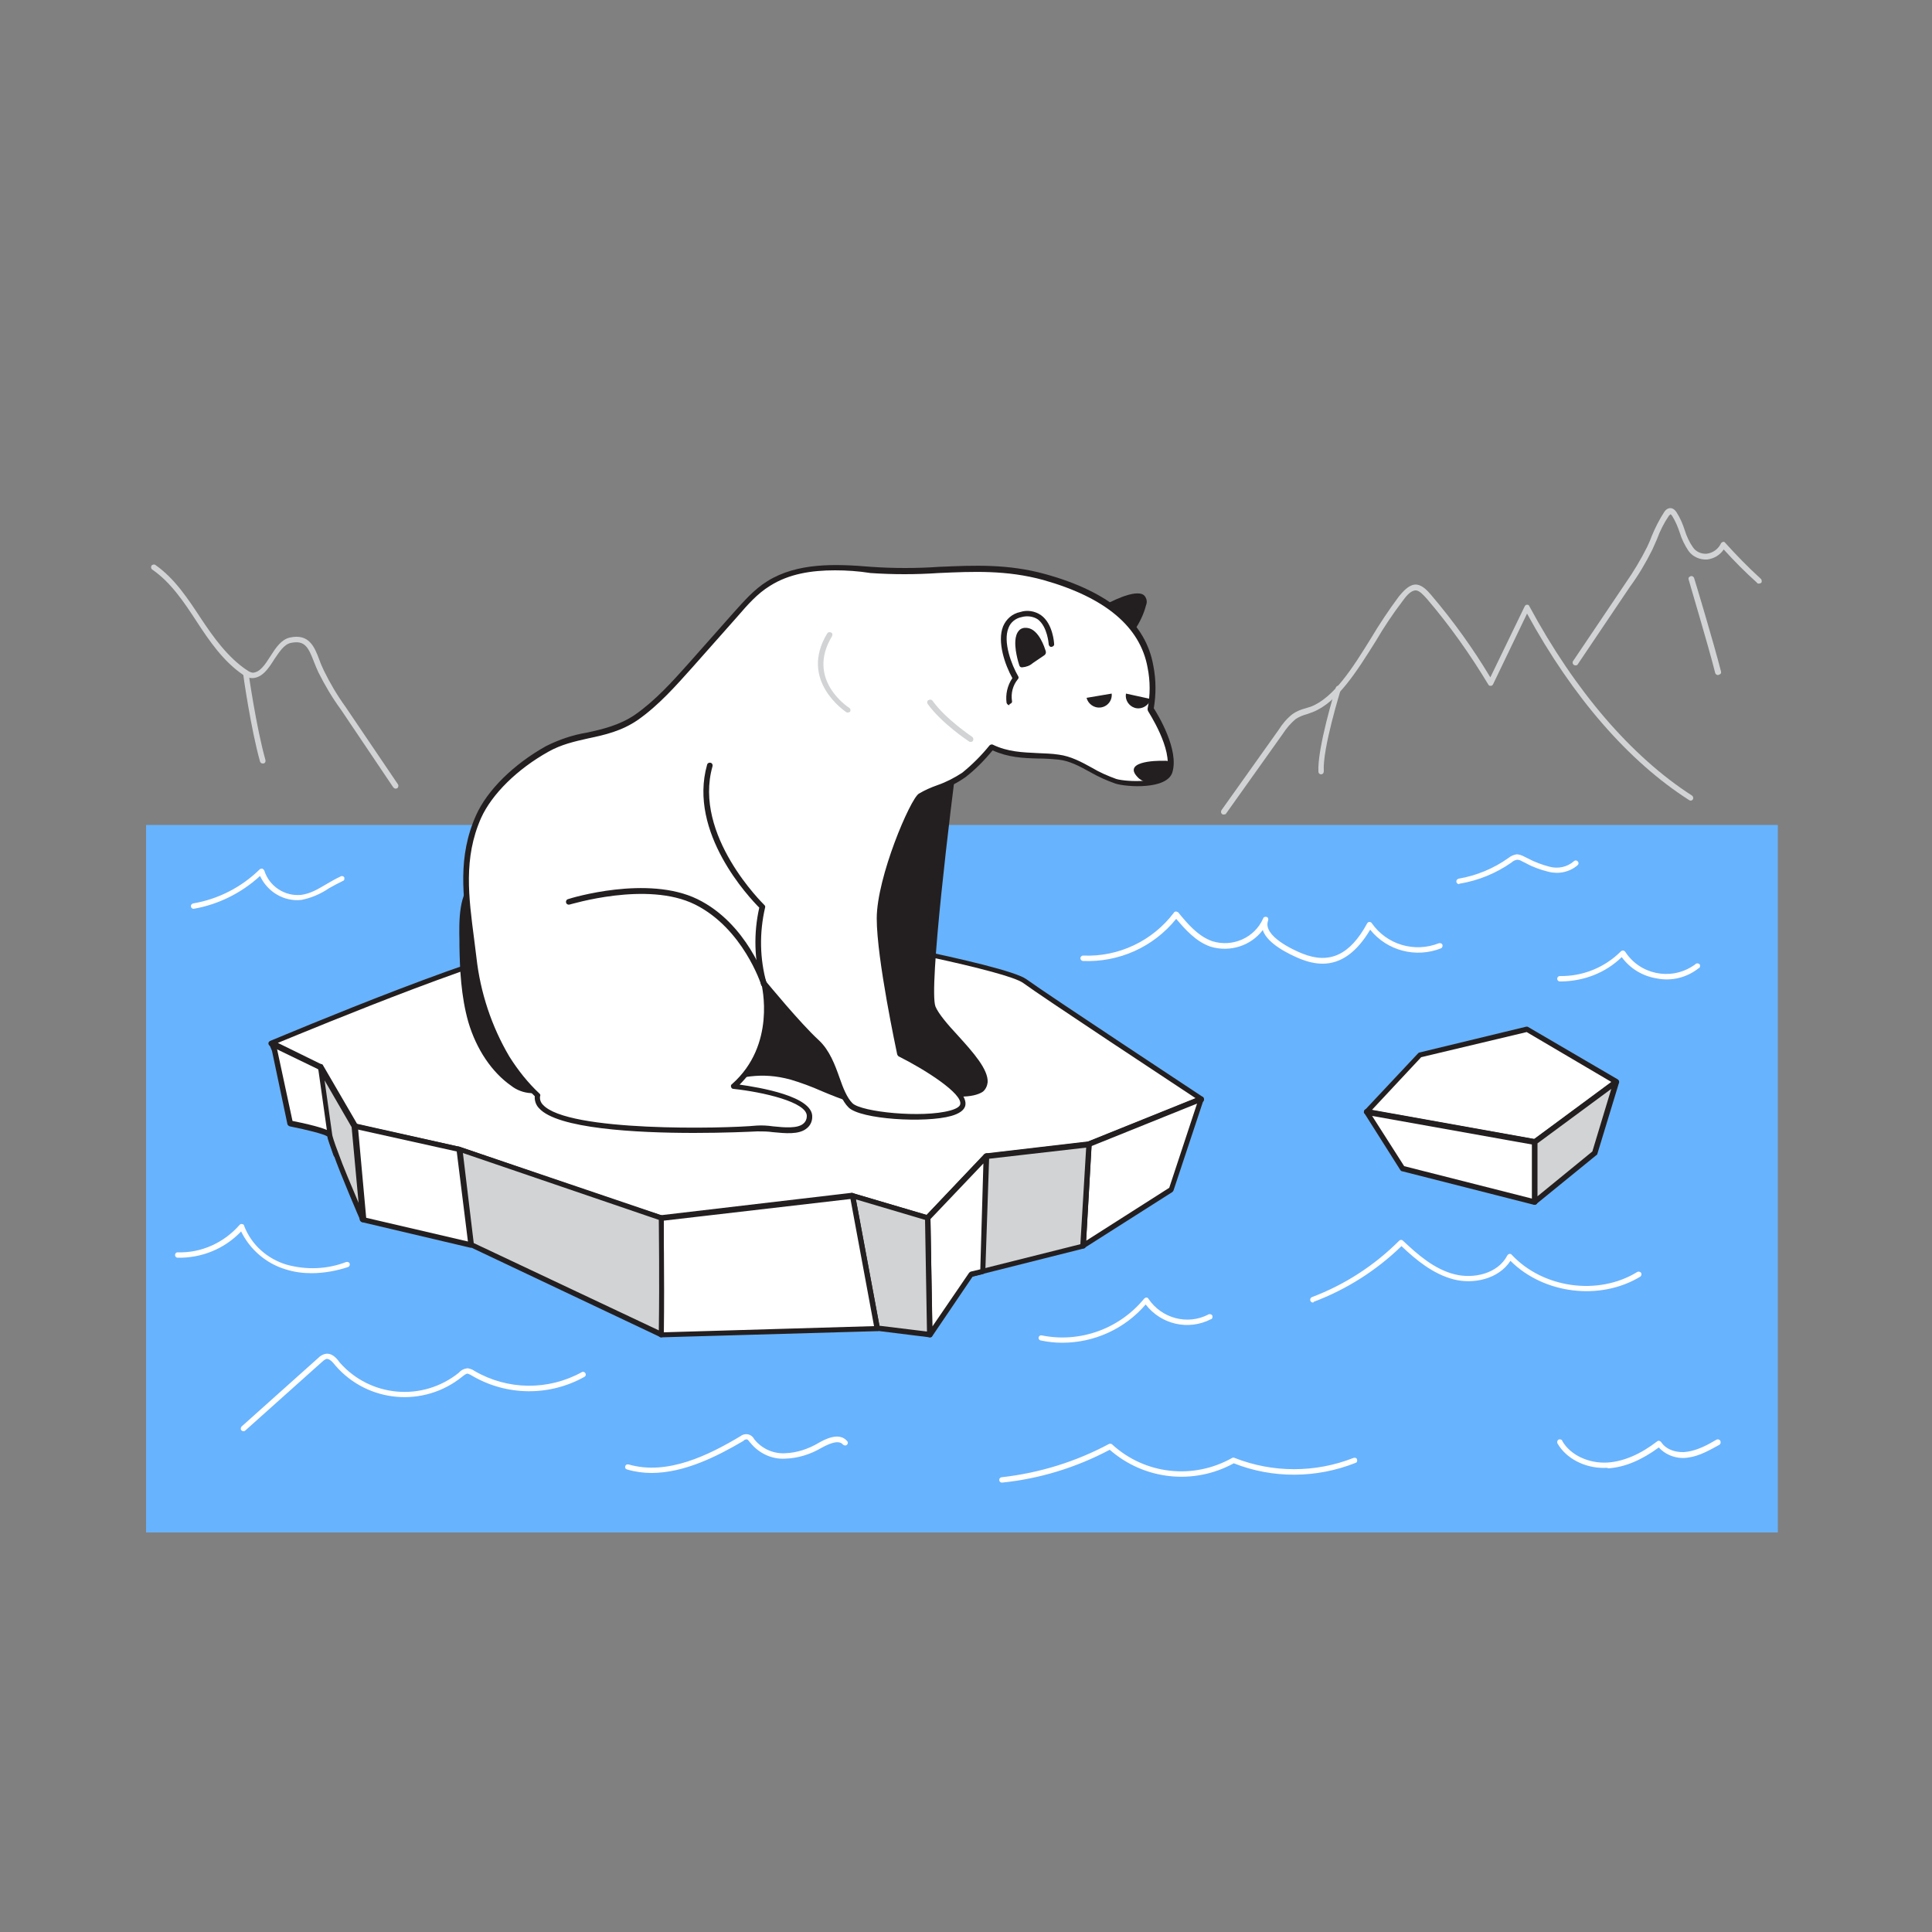 <svg xmlns="http://www.w3.org/2000/svg" xml:space="preserve" id="Layer_1" x="0" y="0" class="show_show__wrapper__graphic__5Waiy" version="1.1" viewBox="0 0 500 500"><rect x="0" y="0" width="500" height="500" fill="#808080" stroke="none"/><style>.st0{fill:#fff}.st1{fill:#231f20}.st3{fill:#d1d3d4}</style><path id="Sea" d="M37.8 213.5h422.3v183.1H37.8z" style="fill:#68b3fd"/><g id="Fleeting_ice_big"><path d="M85.3 293.9v-.2c-.1-1.1-10.2-3.1-10.2-3.1l-4-18.9-.4-1-.3-.8 1.2.4 12.2 4.5 1.1 8.1 2.2 15.7c-.9-2.1-1.6-4-1.8-4.7z" class="st0"/><path d="M87 299.5c-.3 0-.6-.2-.7-.5-.9-2.6-1.5-4.2-1.6-4.9-.8-.6-5.6-1.8-9.7-2.6-.3-.1-.5-.3-.6-.5l-4-19-.7-1.7c-.1-.4 0-.8.4-.9.2-.1.3-.1.5 0l13.3 4.9c.2.1.4.3.4.6l3.4 23.9c.1.4-.2.7-.5.8l-.2-.1zm-11.3-9.4c6.5 1.3 8.9 2.2 9.8 2.8L83 275.4l-11.4-4.2.1.3 4 18.6z" class="st1"/><path d="M207.6 240.6s52.1 9.3 57.6 13.3 45.7 30.5 45.7 30.5l-29.1 11.7-26.6 3.1-15.2 16-19.5-5.8s-42.5 8-49.5 5.8-52.2-17.8-52.2-17.8l-27.1-6-8.9-15.3-12.5-6.1s60.9-25.8 74.9-26.3 62.4-3.1 62.4-3.1z" class="st0"/><path d="M175 316.3c-1.4.1-2.8-.1-4.2-.4-6.9-2.2-51.8-17.6-52.2-17.8l-27-6c-.2 0-.4-.2-.5-.3l-8.8-15.1-12.4-6c-.4-.2-.5-.6-.4-.9.1-.2.2-.3.4-.4 2.5-1 61.2-25.9 75.2-26.3s61.9-3.1 62.4-3.1h.2c2.1.4 52.3 9.4 57.9 13.4 5.5 4 45.3 30.2 45.7 30.5.2.1.3.4.3.7 0 .3-.2.5-.4.6l-29.1 11.7h-.2l-26.3 3.1-15 15.8c-.2.2-.4.3-.7.2l-19.4-5.7c-2.9.4-33.1 6-45.5 6zm-82.8-25.5 26.8 6c.5.2 45.4 15.6 52.3 17.8s48.7-5.7 49.1-5.8h.3l19.1 5.6 14.9-15.7c.1-.1.3-.2.4-.2l26.5-3.1 27.8-11.2c-6.5-4.3-39.7-26.2-44.6-29.8-4.2-3.1-39.2-10-57.2-13.2-2.3.1-48.8 2.7-62.4 3.1-12.6.4-64 21.8-73.3 25.6l11.2 5.5.3.3 8.8 15.1z" class="st1"/><path d="m310.9 284.4-7.8 23.5-22.8 14.6 1.5-26.4z" class="st0"/><path d="M280.3 323.1c-.1 0-.2 0-.4-.1s-.4-.4-.3-.6l1.5-26.3c0-.3.2-.5.4-.6l29.1-11.7c.3-.1.5 0 .7.1.2.2.3.5.2.7l-7.8 23.5c-.1.2-.2.3-.3.4L280.6 323c-.1.1-.2.1-.3.1zm2.2-26.5-1.4 24.5 21.5-13.7 7.2-21.8-27.3 11z" class="st1"/><path d="m281.8 296.1-1.5 26.4-26 6.5-3 .8 3.9-30.6z" class="st3"/><path d="M251.3 330.5c-.4 0-.7-.3-.7-.7v-.1l3.9-30.5c0-.3.3-.6.6-.6l26.6-3.1c.2 0 .4 0 .6.2.1.1.2.3.2.5l-1.5 26.3c0 .3-.2.6-.5.6l-29 7.3c-.1.1-.1.1-.2.1zm4.5-30.6-3.7 29 27.5-6.9 1.5-25-25.3 2.9z" class="st1"/><path d="m255.2 299.2-.9 29.8-3 .8-10.7 15.6-.5-30.2z" class="st0"/><path d="M240.6 346.1c-.4 0-.7-.3-.7-.7l-.5-30.2c0-.2.1-.4.2-.5l15.2-16c.2-.2.5-.3.8-.2.3.1.4.4.4.7l-1 29.8c0 .3-.2.6-.5.7l-2.8.7-10.5 15.5c-.1.1-.3.2-.6.2zm.2-30.6.5 27.8 9.5-13.9c.1-.1.2-.2.4-.3l2.5-.6.8-27.4-13.7 14.4z" class="st1"/><path d="m240.6 345.4-13.6-1.6-6.5-34.3 19.6 5.7z" class="st3"/><path d="m240.6 346.1-13.7-1.7c-.3 0-.6-.3-.6-.6l-6.4-34.3c-.1-.2 0-.5.2-.6.2-.2.4-.2.7-.1l19.5 5.8c.3.1.5.4.5.7l.5 30.2c0 .2-.1.4-.2.5-.2.1-.3.1-.5.1zm-13-3 12.3 1.5-.5-28.9-17.9-5.3 6.1 32.7z" class="st1"/><path d="m227 343.8-55.9 1.6v-30.2l49.3-5.7h.1z" class="st0"/><path d="M171.1 346.1c-.2 0-.4-.1-.5-.2-.1-.1-.2-.3-.2-.5v-30.2c0-.4.3-.6.6-.7l49.4-5.8c.4 0 .7.2.9.6l6.4 34.3c0 .2 0 .4-.1.6-.1.2-.3.3-.5.3l-56 1.6zm.7-30.2v28.9l54.4-1.6-6.1-32.9-48.3 5.6z" class="st1"/><path d="m171.1 345.4-49.2-23.3-3.1-24.7 2.4.8 1.1.4 1.3.5.7.2 45.8 15.6.4.1.4.1c.2.1.5 14.2.2 30.3z" class="st3"/><path d="M171.1 346.1c-.1 0-.2 0-.3-.1l-49.2-23.3c-.2-.1-.4-.3-.4-.5l-3.1-24.7c0-.2.1-.5.2-.6.2-.2.4-.2.7-.1l5.6 1.9 46.6 15.8c.3.1.5.4.5.6 0 .1.3 14.2.1 30.2 0 .5-.3.8-.7.8zm0-.7zm-48.5-23.7 47.9 22.6c.2-13.8 0-26 0-28.6l-.3-.1-50.4-17.2 2.8 23.3z" class="st1"/><path d="m121.9 322.2-28-6.6-2.2-24.2 27.1 6.1z" class="st0"/><path d="M121.9 322.9h-.2l-28-6.6c-.3-.1-.5-.3-.6-.6L91 291.5c0-.2.1-.4.2-.6.2-.1.4-.2.6-.1l27.1 6c.3.1.5.3.5.6l3.1 24.7c0 .2-.1.5-.2.6-.1.1-.2.2-.4.2zm-27.4-7.8 26.6 6.2-2.9-23.3-25.7-5.7 2 22.8z" class="st1"/><path d="M93.9 315.6s-5.3-12.2-6.9-16.9c-.8-2.2-1.5-4.1-1.6-4.8l-1.4-9.5-1.2-8.2 8.9 15.3 2.2 24.1z" class="st3"/><path d="M93.9 316.3c-.3 0-.5-.2-.6-.4-.1-.1-5.3-12.3-6.9-16.9-.9-2.6-1.5-4.2-1.6-4.9v-.2l-2.5-17.7c-.1-.3.1-.6.5-.8.3-.1.7 0 .8.3l8.9 15.3c0 .1.1.2.1.3l2.2 24.2c0 .3-.2.7-.5.7l-.4.1zM84 279.6l2 14.2c.1.4.4 1.6 1.6 4.7 1 2.9 3.5 8.8 5.2 12.8L91 291.7l-7-12.1z" class="st1"/></g><g id="bear"><path d="M119.6 244.7c.1 6.6.4 13.3 2.2 19.6s5.4 12.4 10.8 16.1c1.9 1.3 4.3 2.3 6.4 1.5 3.3-1.4 3.3-5.9 2.9-9.4-1.5-11.6-3.1-23.7-8.6-34.2-1.7-3.2-5.7-11.6-10.3-9.3-4.2 2.1-3.4 12.1-3.4 15.7z" class="st1"/><path d="M137.4 282.9c-1.9-.1-3.7-.8-5.1-1.9-5-3.5-9-9.4-11.1-16.5-1.9-6.7-2.2-13.7-2.3-19.8v-1.2c-.1-4.6-.3-13.1 3.9-15.2 5-2.5 9 5.4 11 9.1l.3.5c5.5 10.7 7.1 22.8 8.7 34.4.7 5.4-.4 8.9-3.3 10.1-.7.4-1.4.6-2.1.5zm-17.1-38.2c.1 6 .3 12.9 2.2 19.4 2 6.8 5.7 12.4 10.5 15.8 1.6 1.1 3.8 2.2 5.8 1.4 2.8-1.2 2.9-5.4 2.5-8.7-1.5-11.6-3.1-23.5-8.5-34l-.3-.5c-1.7-3.4-5.3-10.4-9.1-8.5-3.4 1.7-3.2 9.9-3.1 13.9v1.2zm165.4-87.3s11.6-6.5 10.3-1-5.7 9.8-6 10.4" class="st1"/><path d="M289.9 167.4c-.1 0-.3 0-.4-.1-.3-.2-.4-.6-.2-.9v-.1c.1-.2.3-.4.5-.6 1.2-1.4 4.4-5.1 5.5-9.6.1-.4.2-.9-.1-1.1-1-.8-5.5.9-9.2 3-.3.2-.8.1-1-.2-.2-.3-.1-.8.3-.9 1.4-.8 8.4-4.6 10.7-2.9.7.6 1 1.7.6 2.6-1.2 4.8-4.5 8.7-5.8 10.1l-.4.4c-.1.2-.3.3-.5.3zM180.6 281.2c8.7-2.4 14.9-5.1 24.2-2.5 8.3 2.3 16.2 7.8 24.8 6.9-3.5-5.9-7-11.8-9.9-17.9-3.8-8-6.6-16.4-10.8-24.2-1.3-2.5-3.8-4.2-6.6-4.7-5.3-1.2-10.7 1.9-14.8 5.5-6.5 5.7-11.5 12.9-14.4 21.1-1.1 2.7-1.6 5.7-1.5 8.6.2 3 1.8 5.7 4.4 7.3" class="st1"/><path d="M227.6 286.4c-5.2 0-10.1-2-14.9-4-2.7-1.2-5.4-2.2-8.1-3-7.7-2.1-13.2-.6-20.1 1.4-1.2.4-2.4.7-3.7 1.1-.4.1-.8-.1-.9-.5-.1-.4.1-.7.5-.8 1.3-.4 2.5-.7 3.7-1 6.8-2 12.8-3.7 20.9-1.5 2.8.8 5.6 1.8 8.3 3 5.1 2.1 9.9 4.1 15.1 3.9-3.3-5.5-6.6-11.1-9.4-17-1.6-3.3-3-6.8-4.4-10.1-1.9-4.7-3.9-9.5-6.4-14-1.2-2.3-3.5-3.9-6.1-4.4-5.3-1.2-10.6 2.2-14.2 5.3-6.4 5.6-11.3 12.8-14.2 20.8-1.1 2.6-1.6 5.5-1.4 8.4.2 2.8 1.7 5.3 4 6.7.4.1.5.5.4.9-.1.4-.5.5-.9.4 0 0-.1 0-.1-.1-2.8-1.7-4.5-4.6-4.8-7.8-.2-3.1.3-6.1 1.5-9 3-8.2 8-15.6 14.6-21.4 3.8-3.3 9.5-6.9 15.4-5.6 3 .5 5.6 2.4 7 5.1 2.5 4.6 4.5 9.4 6.4 14.1 1.4 3.3 2.8 6.8 4.4 10.1 2.9 6.1 6.4 12.1 9.9 17.9.2.3.1.8-.3 1-.1.1-.2.1-.3.1-.5-.1-1.2 0-1.9 0z" class="st1"/><path d="M247.5 192.4s-8.3 62.6-6 68.3 17.4 17 12.5 21.1-23.4-2.6-23.4-2.6-24.5-32.1-21.9-52.8 24.5-45.7 27.9-44.5 10.9 10.5 10.9 10.5z" class="st1"/><path d="M248.6 283.8c-7.3 0-17.8-3.8-18.3-4-.1 0-.2-.1-.3-.2-1-1.3-24.7-32.5-22-53.3 2.4-18.5 19.7-40.2 26.4-44.4.7-.6 1.6-.8 2.5-.7 3.5 1.2 10.5 9.8 11.2 10.8.1.1.2.3.1.5-2.3 17.4-7.9 63.4-6.1 68 .8 1.9 3.2 4.7 5.9 7.6 3.9 4.3 7.8 8.7 7.6 12-.1.9-.5 1.8-1.2 2.4-1.3.9-3.4 1.3-5.8 1.3zm-17.7-5.2c5.2 1.9 18.8 5.9 22.5 2.7.4-.3.7-.9.7-1.4.2-2.6-3.8-7-7.3-10.9-2.7-3-5.2-5.8-6.1-8-2.2-5.6 5.3-63.1 6-68.4-2.2-2.7-7.9-9.2-10.4-10.1 0 0-.4-.1-1.7.8-6.7 4.6-23.2 25.7-25.4 43.1-2.4 19.5 19.9 49.7 21.7 52.2z" class="st1"/><path d="M131.2 273.6c-4.7-7.9-7.6-16.7-8.6-25.9-1.5-12.5-4.2-24.4 1.2-36.5 3.3-7.4 10.8-13.7 17.8-17.5 7.3-4.1 15.6-3 23-8.1 5.3-3.7 9.7-8.6 14-13.5l11.7-13.2c2.6-2.9 5.2-5.9 8.6-8 7.8-4.9 17.7-4.3 26.4-3.6 15.8 1.3 29.2-2.5 44.9 1.8 11.9 3.3 25.1 9.8 27.4 23.2.7 3.6.7 7.3 0 10.9 0 0 6.8 10.2 4.9 16.2-1.2 3.8-11 3.3-13.9 2.5-5.1-1.4-9.5-5.6-14.8-6.2-6.2-.7-11.6.2-17.4-2.6-2.2 2.6-4.6 5.1-7.2 7.2-3.5 2.7-7.8 3.4-11.2 5.5-1.9 1.1-10.6 21.2-10.6 31.7s5.3 35.1 5.3 35.1 17.4 8.6 16.3 13.2-25.7 3.4-29.1 0-3.8-11.7-8.7-16.2-13.6-15.1-13.6-15.1 4.1 15.9-7.9 26.4c0 0 20 2.2 19.6 7.9s-9.4 2.7-13.6 3c-8.1.7-58.9 2.2-56.7-8.6-3-2.7-5.6-6-7.8-9.6z" class="st0"/><path d="M179.6 293.2c-15 0-35.4-1.1-40.1-6.4-.8-.8-1.2-2-1.1-3.1-3-2.9-5.6-6.1-7.8-9.7-4.7-8-7.6-16.9-8.7-26.2l-.6-4.8c-1.5-11-2.9-21.3 1.9-32 2.9-6.5 9.7-13.2 18.1-17.9 3.4-1.7 6.9-2.9 10.6-3.5 4.1-.9 8.4-1.9 12.4-4.6 5.3-3.7 9.7-8.6 13.9-13.3l11.7-13.2c2.6-2.9 5.3-6 8.7-8.1 7.7-4.8 17.5-4.5 26.9-3.7 5.8.4 11.7.4 17.5 0 9.2-.4 17.9-.8 27.6 1.9 16.6 4.6 26 12.6 27.9 23.8.7 3.6.7 7.3.1 10.9 1.1 1.7 6.6 10.8 4.8 16.6-1.4 4.5-11.8 3.8-14.7 2.9-2.3-.8-4.5-1.8-6.6-3-2.7-1.5-5.3-2.9-8.1-3.2-1.9-.2-3.7-.3-5.4-.3-4-.1-7.7-.3-11.7-2.1-2.1 2.5-4.4 4.9-7 6.9-2.1 1.5-4.3 2.6-6.7 3.4-1.6.6-3.1 1.3-4.6 2.1-1.4 1-10.3 20.4-10.3 31.1 0 9.7 4.6 31.7 5.2 34.6 3.6 1.8 17.5 9.2 16.3 13.9-.3 1.1-1.5 2-3.6 2.6-6.7 1.9-23.5.9-26.6-2.2-1.6-1.6-2.6-4.2-3.6-7-1.2-3.4-2.5-6.8-5.1-9.2-4.2-4.2-8.2-8.6-12-13.2.6 4.8.7 15.4-7.5 23.5 5 .7 19.1 3 18.8 8.4 0 1.1-.5 2.2-1.4 2.9-2 1.7-5.6 1.3-8.8 1-1.3-.2-2.7-.2-4-.2-2.1.1-8.5.4-16.4.4zm36.5-145.6c-6.1 0-11.9.9-16.8 4-3.3 2-5.9 5-8.4 7.9l-11.7 13.2c-4.3 4.8-8.7 9.8-14.1 13.6-4.2 2.9-8.6 3.9-12.9 4.8-3.6.8-7 1.6-10.2 3.4-8.1 4.5-14.7 11-17.5 17.2-4.6 10.4-3.2 20.5-1.8 31.3l.6 4.8c1 9 3.9 17.8 8.5 25.6 2.2 3.5 4.8 6.8 7.8 9.6.2.2.3.4.2.6-.2.8.1 1.7.7 2.3 6.4 7.1 47 6.2 55.3 5.4 1.4-.1 2.9 0 4.3.2 2.9.3 6.3.6 7.8-.7.6-.5.9-1.2.9-1.9.2-3.7-11.5-6.3-19-7.1-.3 0-.5-.2-.6-.5-.1-.3 0-.6.2-.7 11.6-10.2 7.7-25.6 7.7-25.8-.1-.3.1-.6.4-.8.3-.2.7-.1.9.2.1.1 8.7 10.6 13.5 15 2.8 2.6 4.2 6.4 5.4 9.8.9 2.6 1.9 5.1 3.3 6.5 2.3 2.3 18.1 3.9 25.3 1.9 1.5-.4 2.5-1 2.6-1.6.7-2.7-8.9-8.9-15.9-12.4-.2-.1-.3-.3-.4-.5-.2-1-5.3-24.7-5.3-35.2 0-10.7 8.7-31 10.9-32.3 1.5-.9 3.1-1.6 4.8-2.2 2.3-.8 4.4-1.9 6.4-3.2 2.6-2.1 5-4.5 7.1-7.1.2-.2.6-.3.8-.2 3.9 1.9 7.7 2 11.6 2.2 1.8.1 3.6.1 5.5.4 3.1.4 5.9 1.9 8.6 3.4 2 1.2 4.1 2.1 6.3 2.9 2.8.8 12 1.1 13-2 1.8-5.6-4.8-15.5-4.8-15.6-.1-.2-.1-.4-.1-.6.7-3.5.7-7.1 0-10.6-1.9-10.6-11-18.2-27-22.7-9.5-2.6-18.1-2.2-27.1-1.8-5.9.4-11.8.4-17.6 0-3.2-.5-6.2-.7-9.2-.7z" class="st1"/><path d="M197.7 254.6c-1.8-6.5-1.9-13.4-.4-20 0 0-18.9-18.1-13.6-36.6" class="st0"/><path d="M197.7 255.4c-.3 0-.6-.2-.7-.5-1.8-6.5-2-13.4-.5-20-2.5-2.5-18.5-19.4-13.5-37 .1-.4.5-.6.9-.5s.6.5.5.9c-5.1 17.9 13.2 35.7 13.4 35.9.2.2.3.4.2.7-1.5 6.5-1.4 13.2.4 19.6.1.4-.1.8-.5.9-.1-.1-.2-.1-.2 0z" class="st1"/><path d="M272.2 166.7s-.6-9.4-7.9-7.6-4 12.1-1.3 16.4c-1.4 1.7-2 4-1.7 6.2" class="st0"/><path d="M261.2 182.5c-.3 0-.6-.3-.7-.6-.3-2.2.2-4.5 1.5-6.4-1.9-3.4-4-9.4-2.4-13.4.8-1.9 2.4-3.3 4.4-3.7 1.8-.6 3.8-.3 5.4.8 3.1 2.2 3.4 7.2 3.4 7.4.1.4-.2.7-.6.8-.4.1-.7-.2-.8-.6v-.1s-.3-4.5-2.8-6.4c-1.2-.8-2.8-1-4.2-.6-1.6.3-2.9 1.4-3.4 2.8-1.5 3.6.8 9.6 2.5 12.5.2.3.1.6-.1.8-1.3 1.6-1.8 3.6-1.5 5.6.1.4-.2.7-.6.8l-.1.3zm40.1 14.4c.8-.1 1.5.2 2 .8.3.7.2 1.5-.3 2.1-.8 1.2-1.9 2.1-3.3 2.5-1.7.6-3.5.3-4.9-.8-4.8-4.4 4.2-4.7 6.5-4.6z" class="st1"/><path d="M219.4 184.4c-.1 0-.3 0-.4-.1-.1-.1-12.4-8.1-4.9-20.4.2-.3.6-.4 1-.2s.4.6.2 1c-6.7 11.1 4 18.2 4.5 18.5.3.2.4.6.2 1-.2.1-.4.2-.6.2z" class="st3"/><path d="M147.2 233.5s20.2-6.3 33 0 17.5 21.2 17.5 21.2" class="st0"/><path d="M197.7 255.4c-.3 0-.6-.2-.7-.5 0-.1-4.7-14.6-17.1-20.8s-32.3 0-32.5 0c-.4.1-.8-.1-.9-.5-.1-.4.1-.8.5-.9.8-.3 20.6-6.3 33.5 0s17.6 21 17.9 21.6c.1.4-.1.8-.5.9-.1.1-.2.1-.2.2z" class="st1"/><path d="M251.2 192c-.1 0-.3 0-.4-.1-.3-.2-7.1-4.7-10.7-9.7-.2-.3-.2-.7.1-1h.1c.3-.2.7-.2 1 .1 3.4 4.8 10.2 9.3 10.3 9.4.3.2.4.7.2 1-.1.2-.3.3-.6.3z" class="st3"/><path d="M269.9 168.7v.3c-.1.1-.1.2-.2.2l-2.8 1.9c-.7.6-1.5.9-2.4.9-.4-1.2-.7-2.4-.9-3.7-.3-1.7-.4-5.4 2.1-5.1 2.2.3 3.7 3.7 4.2 5.5z" class="st1"/><path d="M264.6 172.7h-.2c-.3 0-.5-.2-.6-.5-.4-1.2-.7-2.5-.9-3.8-.2-1.4-.4-3.9.8-5.2.5-.6 1.3-.8 2.1-.7 3.1.3 4.6 5.3 4.8 5.9.1.3.1.5 0 .8-.1.2-.3.4-.5.5l-2.8 1.9c-.8.7-1.7 1-2.7 1.1zm.9-8.8c-.3 0-.5.1-.7.3-.7.7-.7 2.5-.5 4 .2 1 .4 2 .7 3 .6-.2 1.1-.4 1.5-.8l2.7-1.8c-.6-1.9-1.9-4.6-3.5-4.8l-.2.1zm3.7 5 .7-.2-.7.2zm18.5 10.6c.2 1.8-1.1 3.4-2.9 3.6-1.6.2-3.2-.9-3.6-2.5l6.5-1.1zm10.1 1.4c-.5 1.7-2.3 2.8-4.1 2.3-1.6-.5-2.6-2.1-2.3-3.7l6.4 1.4z" class="st1"/></g><g id="Fleeting_ice_small"><path d="m418.3 280-21.1 15.5-43.6-7.8 13.8-14.6 27.8-6.7z" class="st0"/><path d="M397.2 296.2h-.2l-43.5-7.8c-.2-.1-.4-.2-.5-.4-.1-.2 0-.5.2-.7l13.8-14.7c.1-.1.2-.2.3-.2l27.7-6.7c.2 0 .4 0 .5.1l23.1 13.5c.2.1.3.3.4.6 0 .2-.1.5-.3.6L397.6 296c-.1.2-.3.2-.4.2zm-42.2-8.9 42 7.5 20-14.8-21.9-12.9-27.3 6.5-12.8 13.7z" class="st1"/><path d="m353.6 287.7 9.4 14.7 34.2 8.7v-15.6z" class="st0"/><path d="M397.2 311.8h-.2l-34.2-8.7c-.2 0-.3-.2-.4-.3l-9.3-14.7c-.1-.2-.1-.5 0-.8.2-.2.4-.3.7-.3l43.5 7.8c.3.1.6.4.6.7V311c0 .5-.3.8-.7.8zm-33.8-10 33.1 8.4v-14l-41.4-7.4 8.3 13z" class="st1"/><path d="m397.2 311.1 15.5-12.7 5.6-18.4-21.1 15.5z" class="st3"/><path d="M397.2 311.8c-.1 0-.2 0-.3-.1-.2-.1-.4-.4-.4-.6v-15.5c0-.2.1-.4.3-.6l21.1-15.5c.3-.2.7-.2 1 .1.1.2.2.4.1.6l-5.6 18.4c0 .1-.1.3-.2.3l-15.6 12.7c-.1.1-.3.2-.4.2zm.7-15.9v13.7l14.2-11.6 4.9-16.2-19.1 14.1z" class="st1"/></g><g id="iceberg"><path d="M316.7 210.8c-.1 0-.3 0-.4-.1-.3-.2-.4-.6-.2-1l14.8-20.8c1-1.6 2.2-3 3.6-4.1 1-.7 2.2-1.2 3.4-1.5.4-.1.9-.3 1.3-.4 6-2.3 10.9-10.1 15.6-17.7 2.2-3.7 4.6-7.3 7.2-10.8 1.4-1.7 2.9-3.3 4.7-3.1 1.4.2 2.6 1.4 3.7 2.7 5.7 6.7 10.8 13.8 15.3 21.3l8.9-18.4c.1-.2.3-.4.6-.4s.5.1.6.4c11.8 21.9 26.4 38.9 42.1 49 .3.2.4.7.2 1-.2.3-.6.4-.9.2-15.7-10-30.2-26.7-42-48.3l-8.8 18.3c-.1.2-.3.4-.6.4s-.5-.1-.6-.3c-4.7-7.8-10-15.3-15.9-22.2-1-1.1-1.9-2.1-2.8-2.2-1.2-.1-2.4 1.2-3.4 2.6-2.6 3.4-5 7-7.1 10.6-4.9 7.8-9.9 15.8-16.3 18.3-.5.2-.9.3-1.4.5-1.1.3-2.1.7-3 1.3-1.3 1.1-2.4 2.4-3.3 3.8l-14.8 20.8c-.1 0-.3.1-.5.1z" class="st3"/><path d="M407.7 172.2c-.4 0-.7-.3-.7-.7 0-.1 0-.3.1-.4l13.6-20.2c2.1-3 4-6.2 5.6-9.4.4-.9.8-1.7 1.1-2.6.9-2.2 2-4.4 3.3-6.4.3-.5.8-.9 1.4-1 1-.1 1.6.8 1.8 1.1.9 1.4 1.6 3 2.1 4.6.5 1.6 1.2 3.1 2.1 4.4.8 1.2 2.2 1.8 3.6 1.7 1.6-.2 3-1.2 3.7-2.7.2-.3.6-.5.9-.3.1 0 .1.1.2.2 2.9 3.2 5.9 6.3 9.1 9.2.3.2.4.6.3 1-.2.3-.6.4-1 .3-.1-.1-.2-.1-.2-.2-3-2.7-5.9-5.6-8.6-8.6-1 1.5-2.6 2.4-4.3 2.6-1.9.1-3.7-.7-4.8-2.2-1-1.5-1.8-3.1-2.3-4.8-.5-1.5-1.1-2.9-1.9-4.2-.3-.5-.5-.5-.5-.5l-.4.4c-1.3 1.9-2.3 3.9-3.1 6.1l-1.2 2.7c-1.7 3.4-3.6 6.6-5.8 9.6l-13.6 20.2s-.2.1-.5.1zm-305.3 31.9c-.2 0-.4-.1-.6-.3l-13.6-20.2c-2.2-3-4.1-6.2-5.8-9.6-.4-.9-.8-1.8-1.1-2.6-1.5-3.9-2.4-5.8-6.1-5-1.7.4-2.9 2.3-4.2 4.2-1.5 2.4-3.1 4.8-5.7 4.9-.8 0-1.6-.3-2.3-.8-5.2-3.5-8.8-8.8-12.2-14-3.2-4.9-6.6-10-11.4-13.3-.3-.2-.4-.6-.2-1 .2-.3.7-.4 1-.2 5 3.5 8.4 8.7 11.7 13.7S59 170.2 64 173.5c.4.3.9.5 1.4.6 1.9-.1 3.2-2.1 4.6-4.3s2.8-4.3 5-4.8c5-1.1 6.4 2.4 7.7 5.9.3.9.7 1.7 1.1 2.6 1.6 3.3 3.5 6.5 5.6 9.4L103 203c.2.3.1.8-.2 1-.1 0-.2.1-.4.1z" class="st3"/><path d="M68 197.6c-.3 0-.6-.2-.7-.5-2.4-8.5-4.4-22.7-4.4-22.9-.1-.4.2-.7.6-.8.4 0 .7.2.8.6 0 .1 2 14.2 4.4 22.7.1.4-.1.8-.5.9-.1-.1-.1 0-.2 0zm273.9 2.8c-.4 0-.7-.3-.7-.7-.3-6.1 4.3-21.1 4.5-21.7.1-.4.5-.6.8-.5s.6.5.5.8v.1c0 .1-4.8 15.4-4.4 21.2 0 .5-.3.8-.7.8zm102.7-25.7c-.3 0-.6-.2-.7-.5-1.8-7.2-6.9-24.1-6.9-24.3-.1-.4.2-.7.6-.8.3-.1.6.1.8.4.1.2 5.2 17.2 7 24.3.1.4-.1.7-.5.8-.2.1-.2.1-.3.1z" class="st3"/></g><path id="waves" d="M259.3 383.7c-.4 0-.7-.3-.7-.7s.3-.7.7-.7c9.7-1.1 19.1-4 27.7-8.6.3-.1.6-.1.8.1 8.5 7.8 21 9.2 31.1 3.5.2-.1.4-.1.6 0 9.9 3.9 20.9 3.9 30.8 0 .4-.1.8 0 .9.4.1.4 0 .8-.4.9-10.1 4-21.4 4.1-31.5.1-10.4 5.7-23.2 4.3-32.1-3.5-8.7 4.6-18.1 7.5-27.9 8.5zm80.5-46.6c-.3 0-.6-.2-.7-.5-.1-.4.1-.8.4-.9 8.5-3.2 16.2-8.2 22.6-14.6.3-.3.7-.3 1 0 3.7 3.5 8.1 7.4 13.4 8.7 4.8 1.2 11.1-.1 13.6-4.9.1-.2.3-.3.5-.4.2 0 .5 0 .6.2 8.1 8.7 22.4 10.7 32.5 4.5.3-.2.8-.1 1 .2.2.3.1.8-.2 1-10.4 6.3-25 4.5-33.6-4.1-3.1 4.8-9.7 6.1-14.7 4.8-5.4-1.4-9.8-5.1-13.5-8.6-6.5 6.3-14.2 11.2-22.7 14.4-.1.2-.1.2-.2.2zM63 370.4c-.2 0-.4-.1-.5-.2-.3-.3-.2-.7 0-1l19.9-17.8c.5-.5 1-.8 1.7-1 1.8-.4 3.1 1.2 3.8 2.2 7.9 9 21.4 10.2 30.8 2.7.6-.7 1.4-1.1 2.3-1.2.6.1 1.3.3 1.8.7 8.6 5 19.1 5.1 27.8.3.3-.2.8 0 .9.3.2.3.1.7-.2.9-9.1 5.1-20.2 5-29.2-.3-.3-.2-.7-.4-1.1-.5-.4 0-.9.4-1.4.8-9.9 8-24.4 6.8-32.8-2.9-.7-.9-1.6-1.9-2.4-1.7-.4.2-.7.4-1 .7l-19.9 17.8c-.2.2-.3.2-.5.2zm279.3-121c-2 0-3.9-.5-5.7-1.2-2.9-1.2-8.6-3.9-9.8-7.5-3.1 4.1-8.5 5.8-13.5 4.3-3.8-1.3-6.6-4.5-8.9-7.2-5.9 7.3-14.8 11.3-24.2 10.9-.4-.1-.6-.4-.6-.8.1-.3.3-.6.7-.6 9.2.4 18-3.8 23.5-11.1.1-.2.3-.3.5-.3s.4.1.6.2c2.3 2.8 5.1 6.2 8.9 7.5 5.2 1.6 10.9-.9 13.1-5.9.1-.4.6-.5.9-.4.4.1.5.6.4.9-1.6 4.1 7.1 7.9 8.9 8.6 7 2.8 12.3.3 16.7-7.8.1-.2.3-.4.6-.4.2 0 .5.1.6.3 3.9 5.6 11.1 7.7 17.4 5.2.4-.1.8.1.9.4.1.3 0 .7-.3.9-6.5 2.6-14 .7-18.4-4.8-3.5 5.9-7.6 8.8-12.3 8.8zM50.1 235.2c-.4 0-.7-.3-.7-.7 0-.3.2-.6.6-.7 6.5-1.1 12.5-4.2 17.2-8.8.2-.2.4-.2.7-.2.2.1.4.3.5.5 1.3 4.1 5.3 6.7 9.5 6.3 2.4-.3 4.4-1.5 6.6-2.8 1.2-.7 2.4-1.4 3.7-2 .3-.2.8 0 .9.3.1.4 0 .8-.4.9-1.2.6-2.4 1.2-3.6 1.9-2.2 1.5-4.6 2.5-7.1 3-4.5.5-8.8-2.1-10.7-6.2-4.8 4.4-10.8 7.4-17.2 8.5zm118.5 146c-2.1 0-4.3-.3-6.3-.9-.4-.1-.6-.4-.5-.8s.4-.6.8-.5h.1c10 2.9 20.7-2.4 28.9-7.3 1-.8 2.4-.7 3.2.2.2.2.3.4.4.6l.1.1c1.9 2.3 4.7 3.6 7.7 3.5h.1c3.1-.1 6.1-1.1 8.8-2.7 1.4-.8 5.2-2.9 7.3-.5.3.3.3.7 0 1-.3.3-.7.2-1 0-.9-1.1-2.7-.8-5.6.8-2.9 1.7-6.1 2.7-9.4 2.8-3.5.2-6.8-1.4-9-4.1l-.1-.1c-.3-.4-.6-.8-.8-.8-.3 0-.7.1-.9.4-6.8 4-15.3 8.3-23.8 8.3zm106.3-33.7c-1.9 0-3.7-.2-5.6-.6-.4-.1-.6-.5-.5-.8.1-.4.5-.6.8-.5 9.9 2 20.1-1.7 26.5-9.5.2-.2.4-.3.6-.3.2 0 .4.1.5.3 3.4 5.1 10.1 6.9 15.5 4.1.3-.2.8-.1 1 .2.2.3.1.8-.2 1h-.1c-5.8 3-12.9 1.4-16.9-3.8-5.4 6.3-13.3 9.9-21.6 9.9zM404.1 254h-.4c-.4 0-.7-.3-.7-.7 0-.4.3-.7.7-.7 5.9.1 11.6-2.2 15.8-6.4.2-.2.4-.2.6-.2.2 0 .4.2.5.3 3.8 5.9 11.7 7.5 17.5 3.7.3-.2.5-.3.7-.5.3-.3.7-.2 1 0 .3.3.2.7 0 1h-.1c-3.1 2.5-7.1 3.5-11 2.7-3.6-.6-6.8-2.5-9-5.5-4.2 4.1-9.8 6.2-15.6 6.3zm11 125.9c-5.1 0-9.8-2.5-12-6.3-.2-.3-.1-.8.2-1 .3-.2.8-.1 1 .2v.1c2.1 3.7 6.9 5.9 11.8 5.6 4.1-.3 8.4-2.1 12.8-5.5.2-.1.3-.2.5-.1.2 0 .4.2.5.3 1.4 2.2 4.5 2.9 6.8 2.5 2.7-.4 5.3-1.8 7.5-3.1.3-.2.7-.1 1 .2v.1c.2.3.1.8-.2 1-2.4 1.3-5.1 2.9-8 3.3-2.8.5-5.8-.5-7.7-2.6-4.5 3.3-8.8 5.1-13 5.4-.5-.2-.8-.1-1.2-.1zM80.6 329.5c-2.3 0-4.5-.3-6.7-1-5-1.5-9.2-5.1-11.5-9.8-4.3 4.5-10.2 6.9-16.4 6.8-.4 0-.7-.3-.7-.7 0-.4.3-.7.6-.7h.1c6.1.2 12-2.5 16-7.1.2-.2.4-.3.7-.2.2 0 .5.2.5.5 1.9 4.9 6 8.5 11 10 5.1 1.4 10.5 1.2 15.4-.7.4-.1.8.1.9.4.1.4-.1.8-.4.9-3 1-6.3 1.6-9.5 1.6zm297-100.7c-.4 0-.7-.3-.7-.7 0-.3.2-.6.6-.7 4.6-.8 9-2.6 12.8-5.3.6-.5 1.4-.9 2.2-1 .6 0 1.2.2 1.8.5l1.2.6c1.7.9 3.6 1.6 5.5 2.1 2.2.6 4.6.1 6.3-1.4.3-.3.7-.3 1 0s.3.7 0 1c-2.1 1.8-4.9 2.4-7.6 1.7-2-.5-4-1.2-5.8-2.2l-1.2-.6c-.3-.2-.7-.3-1.1-.3-.5.1-1 .3-1.4.7-4 2.8-8.6 4.7-13.5 5.5l-.1.1z" class="st0"/></svg>